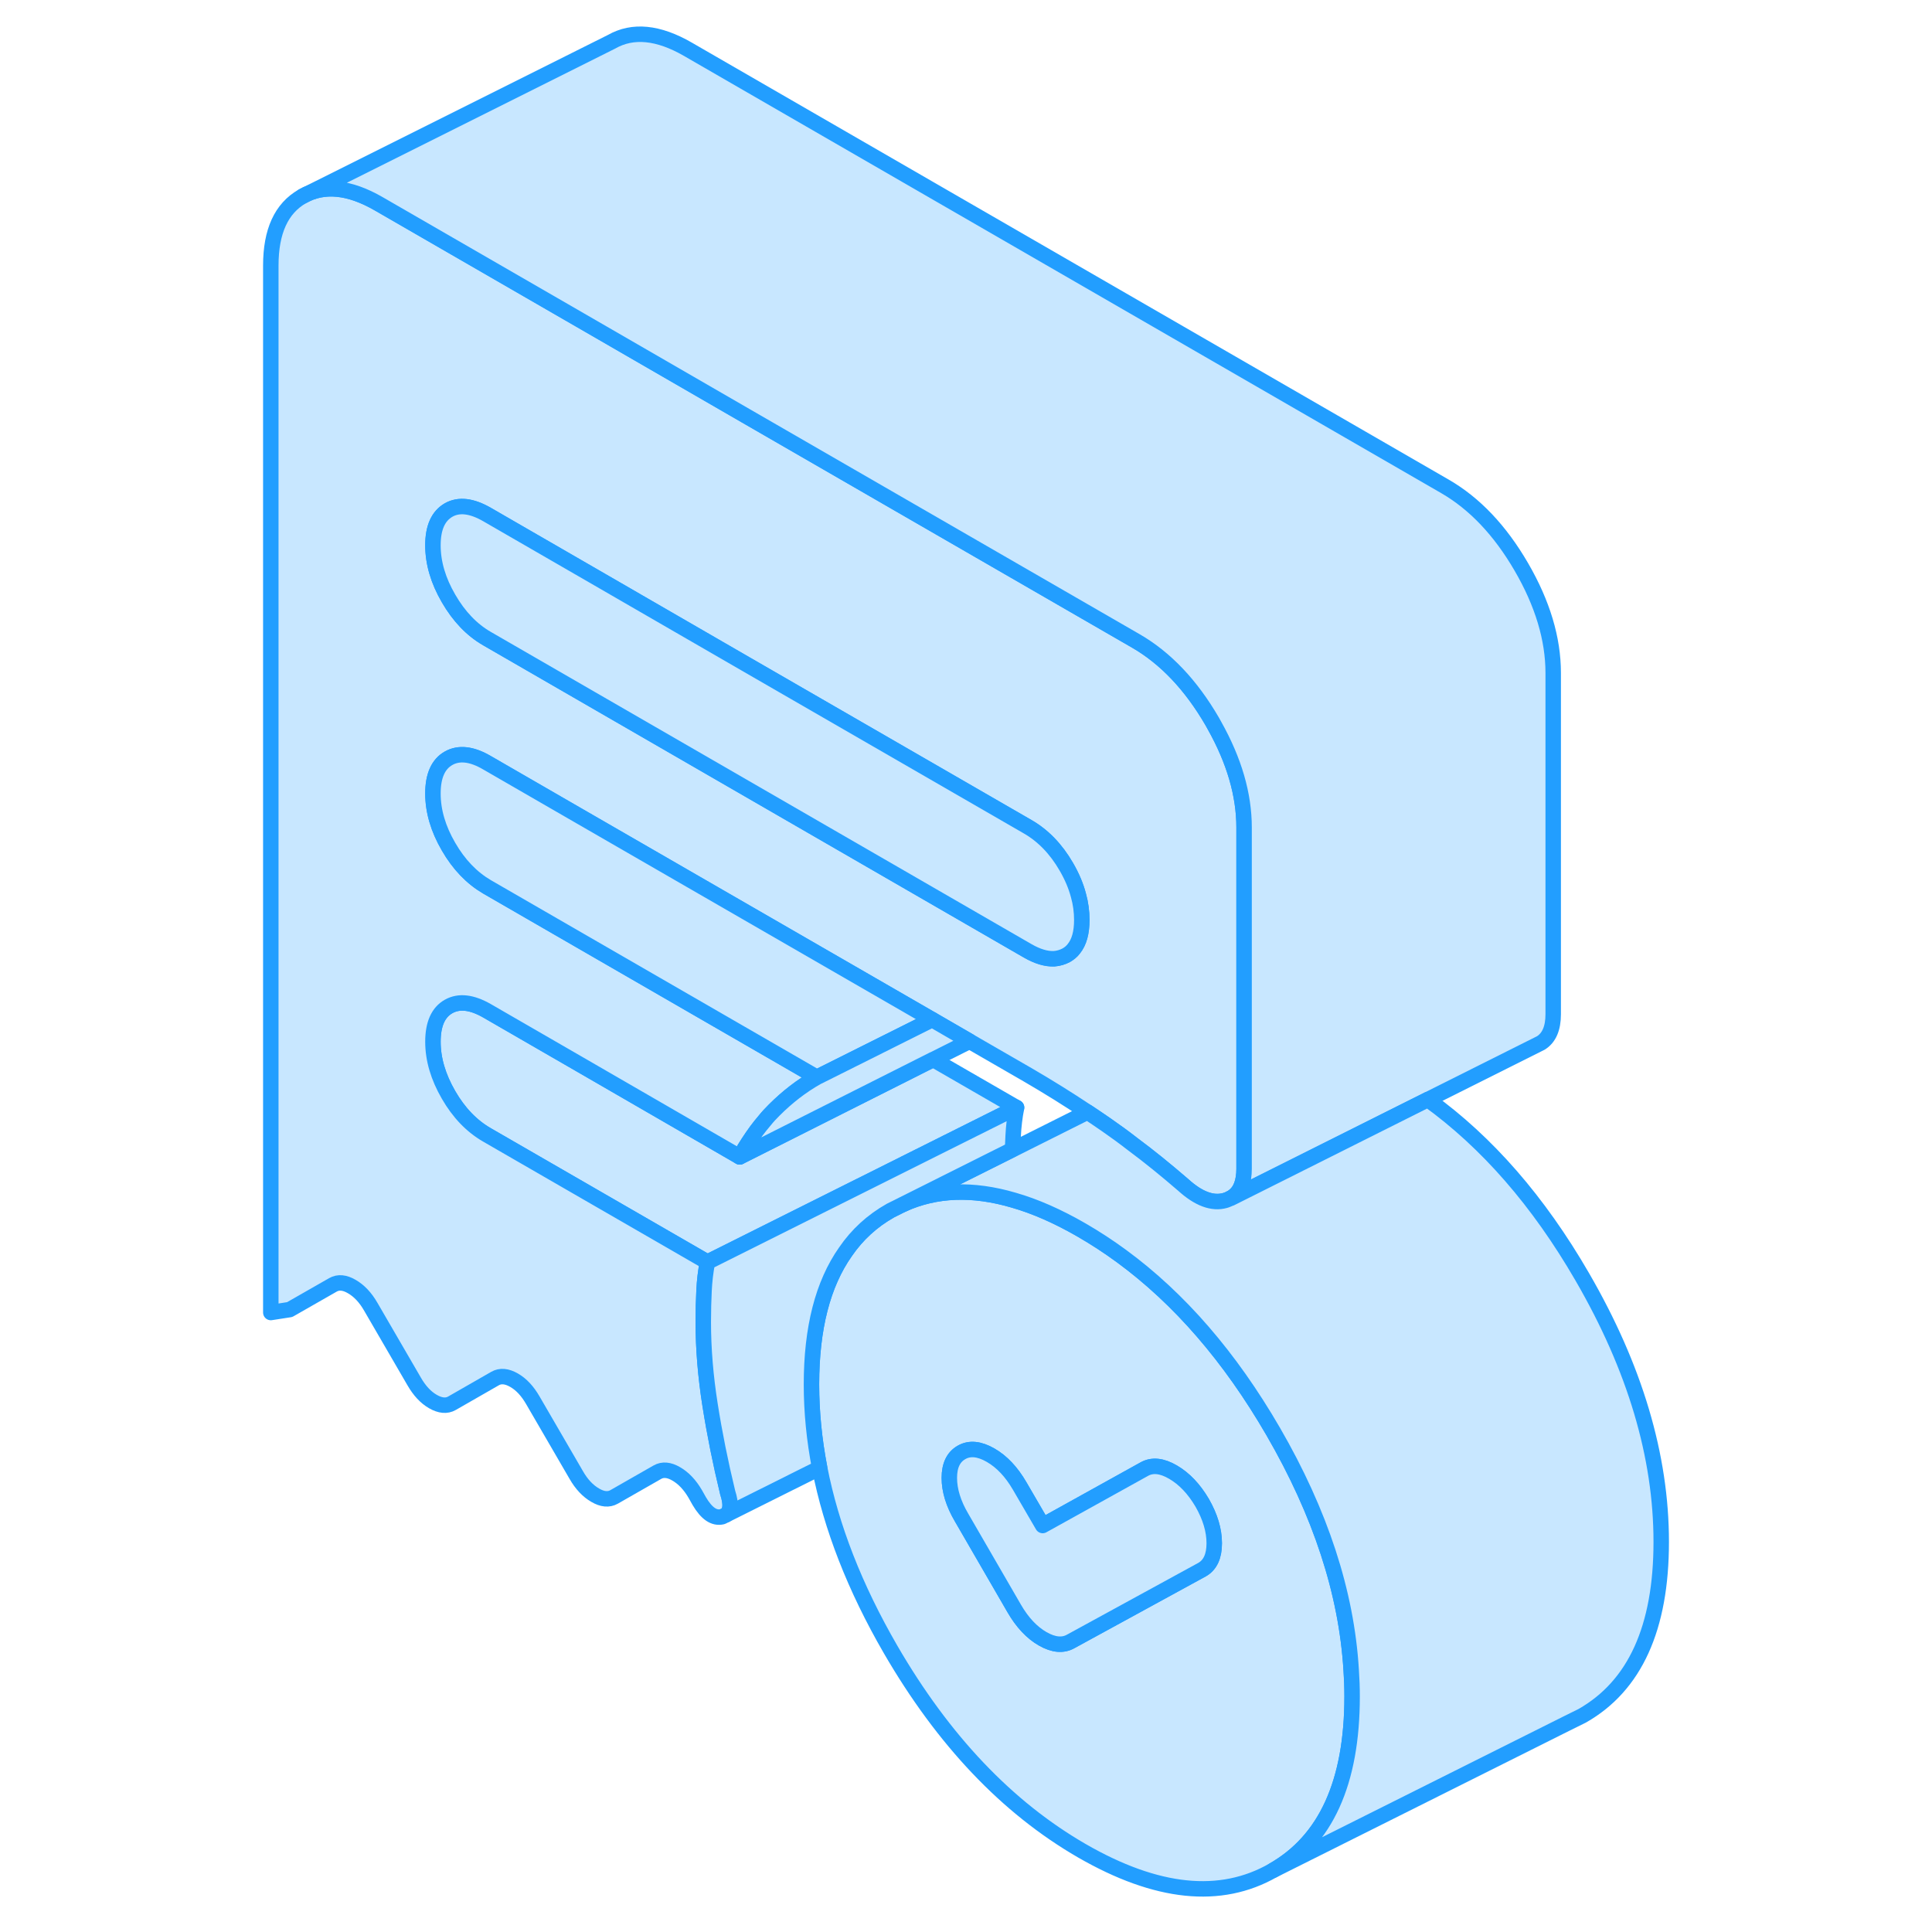 <svg width="48" height="48" viewBox="0 0 95 125" fill="#c8e7ff" xmlns="http://www.w3.org/2000/svg" stroke-width="1px" stroke-linecap="round" stroke-linejoin="round"><path d="M72.421 108.06C72.121 103.04 70.431 97.89 67.371 92.61C64.582 87.8 61.312 84.02 57.562 81.27C56.731 80.66 55.871 80.1 54.992 79.59C53.452 78.7 51.981 78.05 50.581 77.65C47.931 76.87 45.551 76.96 43.422 77.92L42.621 78.32C41.431 78.99 40.462 79.88 39.702 80.99C38.231 83.08 37.502 85.94 37.502 89.57C37.502 91.35 37.681 93.16 38.032 94.98C38.782 98.82 40.312 102.73 42.621 106.72C46.032 112.6 50.151 116.94 54.992 119.74C59.831 122.53 63.962 122.96 67.371 121.01C70.781 119.07 72.481 115.32 72.481 109.76C72.481 109.19 72.462 108.63 72.421 108.06ZM62.782 101.55L54.291 106.19C53.772 106.49 53.161 106.43 52.462 106.03C51.761 105.63 51.142 104.97 50.621 104.07L47.212 98.18C46.681 97.28 46.422 96.42 46.422 95.62C46.422 94.82 46.681 94.27 47.212 93.97C47.731 93.67 48.361 93.73 49.092 94.15C49.822 94.57 50.441 95.23 50.971 96.14L52.462 98.7L59.022 95.06C59.541 94.76 60.172 94.82 60.901 95.25C61.621 95.67 62.252 96.33 62.782 97.23C63.301 98.14 63.562 99.01 63.562 99.85C63.562 100.69 63.301 101.25 62.782 101.55Z" stroke="#229EFF" stroke-linejoin="round"/><path d="M63.561 99.85C63.561 100.68 63.301 101.25 62.781 101.55L54.291 106.19C53.771 106.49 53.161 106.43 52.461 106.03C51.761 105.63 51.141 104.97 50.621 104.07L47.211 98.18C46.681 97.28 46.421 96.42 46.421 95.62C46.421 94.82 46.681 94.27 47.211 93.97C47.731 93.67 48.361 93.73 49.091 94.15C49.821 94.57 50.441 95.23 50.971 96.14L52.461 98.7L59.021 95.06C59.541 94.76 60.171 94.82 60.901 95.25C61.621 95.67 62.251 96.33 62.781 97.23C63.301 98.14 63.561 99.01 63.561 99.85Z" stroke="#229EFF" stroke-linejoin="round"/><path d="M43.421 77.92L50.511 74.38" stroke="#229EFF" stroke-linejoin="round"/><path d="M50.772 71.66L30.771 81.66L16.512 73.43C15.521 72.86 14.691 72 14.021 70.84C13.351 69.68 13.011 68.54 13.011 67.4C13.011 66.26 13.351 65.5 14.021 65.12C14.691 64.74 15.521 64.83 16.512 65.4L22.521 68.87L32.812 74.82L32.861 74.85L45.371 68.55H45.382L50.772 71.66Z" stroke="#229EFF" stroke-linejoin="round"/><path d="M63.581 46.95C63.532 46.86 63.481 46.77 63.431 46.68C62.062 44.32 60.411 42.58 58.492 41.47L33.231 26.89L22.521 20.7L9.511 13.19C7.591 12.08 5.941 11.92 4.571 12.7C3.201 13.48 2.521 14.97 2.521 17.18V84.92L3.742 84.73L6.542 83.13C6.891 82.93 7.301 82.97 7.761 83.24C8.231 83.51 8.642 83.94 8.992 84.55L11.791 89.37C12.142 89.98 12.541 90.41 13.011 90.68C13.482 90.95 13.892 90.99 14.242 90.79L17.032 89.19C17.381 88.99 17.791 89.03 18.262 89.3C18.732 89.57 19.131 90 19.482 90.61L22.282 95.43C22.631 96.04 23.041 96.47 23.512 96.74C23.971 97.01 24.381 97.05 24.732 96.85L27.532 95.25C27.881 95.05 28.291 95.09 28.752 95.36C29.221 95.63 29.631 96.06 29.982 96.66L30.241 97.12C30.712 97.92 31.201 98.26 31.732 98.13L31.971 98.01C32.282 97.79 32.322 97.31 32.081 96.57C31.611 94.63 31.232 92.74 30.942 90.9C30.651 89.06 30.502 87.27 30.502 85.53C30.502 84.79 30.521 84.11 30.552 83.49C30.581 82.88 30.651 82.27 30.771 81.66L16.512 73.43C15.521 72.86 14.691 72 14.021 70.84C13.351 69.68 13.011 68.54 13.011 67.4C13.011 66.26 13.351 65.5 14.021 65.12C14.691 64.74 15.521 64.83 16.512 65.4L22.521 68.87L32.812 74.82L32.861 74.85C32.861 74.85 32.892 74.8 32.901 74.78C32.922 74.75 32.931 74.73 32.952 74.7C33.092 74.44 33.242 74.19 33.401 73.95C33.572 73.68 33.752 73.43 33.931 73.18C34.111 72.94 34.291 72.71 34.481 72.49C34.672 72.25 34.882 72.03 35.092 71.82C35.941 70.97 36.861 70.26 37.852 69.7L22.521 60.85L16.512 57.38C15.521 56.8 14.691 55.94 14.021 54.78C13.351 53.63 13.011 52.48 13.011 51.34C13.011 50.2 13.351 49.44 14.021 49.06C14.691 48.68 15.521 48.77 16.512 49.35L22.521 52.82L33.231 59L45.312 65.97L47.731 67.37L51.492 69.54C52.782 70.29 54.072 71.09 55.361 71.95C55.761 72.22 56.172 72.49 56.572 72.77C57.132 73.16 57.702 73.57 58.252 74C59.371 74.83 60.462 75.72 61.551 76.66C62.541 77.56 63.452 77.9 64.261 77.67C64.332 77.65 64.391 77.63 64.451 77.6C64.481 77.59 64.511 77.58 64.541 77.56L64.602 77.53H64.632C64.701 77.48 64.761 77.44 64.822 77.39C65.272 77.05 65.492 76.45 65.492 75.62V53.54C65.492 51.41 64.852 49.22 63.581 46.95ZM54.471 61.39C54.342 61.56 54.181 61.69 53.992 61.8C53.752 61.93 53.481 62.01 53.202 62.03H53.191C52.681 62.05 52.121 61.88 51.492 61.52L22.521 44.79L16.512 41.32C15.521 40.75 14.691 39.88 14.021 38.72C13.351 37.57 13.011 36.42 13.011 35.28C13.011 34.14 13.351 33.39 14.021 33C14.691 32.62 15.521 32.72 16.512 33.29L22.521 36.76L33.231 42.95L51.492 53.49C52.481 54.06 53.322 54.92 53.992 56.08C54.352 56.7 54.611 57.31 54.772 57.92C54.922 58.45 54.992 58.99 54.992 59.52C54.992 60.34 54.822 60.96 54.471 61.39Z" stroke="#229EFF" stroke-linejoin="round"/><path d="M54.992 59.52C54.992 60.34 54.822 60.96 54.471 61.39C54.342 61.56 54.181 61.69 53.992 61.8C53.752 61.93 53.481 62.01 53.202 62.03H53.191C52.681 62.05 52.121 61.88 51.492 61.52L22.521 44.79L16.512 41.32C15.521 40.75 14.691 39.88 14.021 38.72C13.351 37.57 13.011 36.42 13.011 35.28C13.011 34.14 13.351 33.39 14.021 33C14.691 32.62 15.521 32.72 16.512 33.29L22.521 36.76L33.231 42.95L51.492 53.49C52.481 54.06 53.322 54.92 53.992 56.08C54.352 56.7 54.611 57.31 54.772 57.92C54.922 58.45 54.992 58.99 54.992 59.52Z" stroke="#229EFF" stroke-linejoin="round"/><path d="M85.492 43.54V65.62C85.492 66.53 85.222 67.15 84.692 67.48L84.652 67.5L84.472 67.59L77.382 71.14L64.632 77.52C64.701 77.48 64.761 77.44 64.822 77.39C65.272 77.05 65.492 76.45 65.492 75.62V53.54C65.492 51.41 64.852 49.22 63.581 46.95C63.532 46.86 63.481 46.77 63.431 46.68C62.062 44.32 60.412 42.58 58.492 41.47L33.232 26.89L22.521 20.7L9.512 13.19C7.592 12.08 5.942 11.92 4.572 12.7L24.572 2.7C25.942 1.92 27.591 2.08 29.512 3.19L78.492 31.47C80.412 32.58 82.061 34.32 83.431 36.68C84.802 39.04 85.492 41.33 85.492 43.54Z" stroke="#229EFF" stroke-linejoin="round"/><path d="M92.481 99.76C92.481 105.32 90.781 109.07 87.371 111.01L86.301 111.54L67.371 121.01C70.781 119.07 72.481 115.32 72.481 109.76C72.481 109.19 72.461 108.63 72.421 108.06C72.121 103.04 70.431 97.89 67.371 92.61C64.581 87.8 61.311 84.02 57.561 81.27C56.731 80.66 55.871 80.1 54.991 79.59C53.451 78.7 51.981 78.05 50.581 77.65C47.931 76.87 45.551 76.96 43.421 77.92L50.511 74.38L55.361 71.95C55.761 72.22 56.171 72.49 56.571 72.77C57.131 73.16 57.701 73.57 58.251 74C59.371 74.83 60.461 75.72 61.551 76.66C62.541 77.56 63.451 77.9 64.261 77.67C64.331 77.65 64.391 77.63 64.451 77.6C64.481 77.59 64.511 77.58 64.541 77.56L64.601 77.53H64.631L77.381 71.14C81.211 73.9 84.541 77.72 87.371 82.61C90.781 88.49 92.481 94.21 92.481 99.76Z" stroke="#229EFF" stroke-linejoin="round"/><path d="M45.312 65.97L37.852 69.7L22.521 60.85L16.512 57.38C15.521 56.8 14.691 55.94 14.021 54.78C13.351 53.63 13.011 52.48 13.011 51.34C13.011 50.2 13.351 49.44 14.021 49.06C14.691 48.68 15.521 48.77 16.512 49.35L22.521 52.82L33.231 59L45.312 65.97Z" stroke="#229EFF" stroke-linejoin="round"/><path d="M50.772 71.66C50.651 72.27 50.581 72.88 50.551 73.49C50.541 73.77 50.522 74.07 50.511 74.37L43.422 77.92L42.621 78.32C41.431 78.99 40.462 79.88 39.702 80.99C38.231 83.08 37.502 85.94 37.502 89.57C37.502 91.35 37.681 93.16 38.032 94.98L31.971 98.01C32.282 97.79 32.322 97.31 32.081 96.57C31.611 94.63 31.232 92.74 30.942 90.9C30.651 89.06 30.502 87.27 30.502 85.53C30.502 84.79 30.521 84.11 30.552 83.49C30.581 82.88 30.651 82.27 30.771 81.66L50.772 71.66Z" stroke="#229EFF" stroke-linejoin="round"/><path d="M47.732 67.37L45.382 68.55H45.371L32.862 74.85C32.862 74.85 32.892 74.8 32.902 74.78C32.922 74.75 32.931 74.73 32.952 74.7C33.092 74.44 33.242 74.19 33.402 73.95C33.572 73.68 33.752 73.43 33.931 73.18C34.111 72.94 34.292 72.71 34.482 72.49C34.672 72.25 34.882 72.03 35.092 71.82C35.942 70.97 36.862 70.26 37.852 69.7L45.312 65.97L47.732 67.37Z" stroke="#229EFF" stroke-linejoin="round"/></svg>